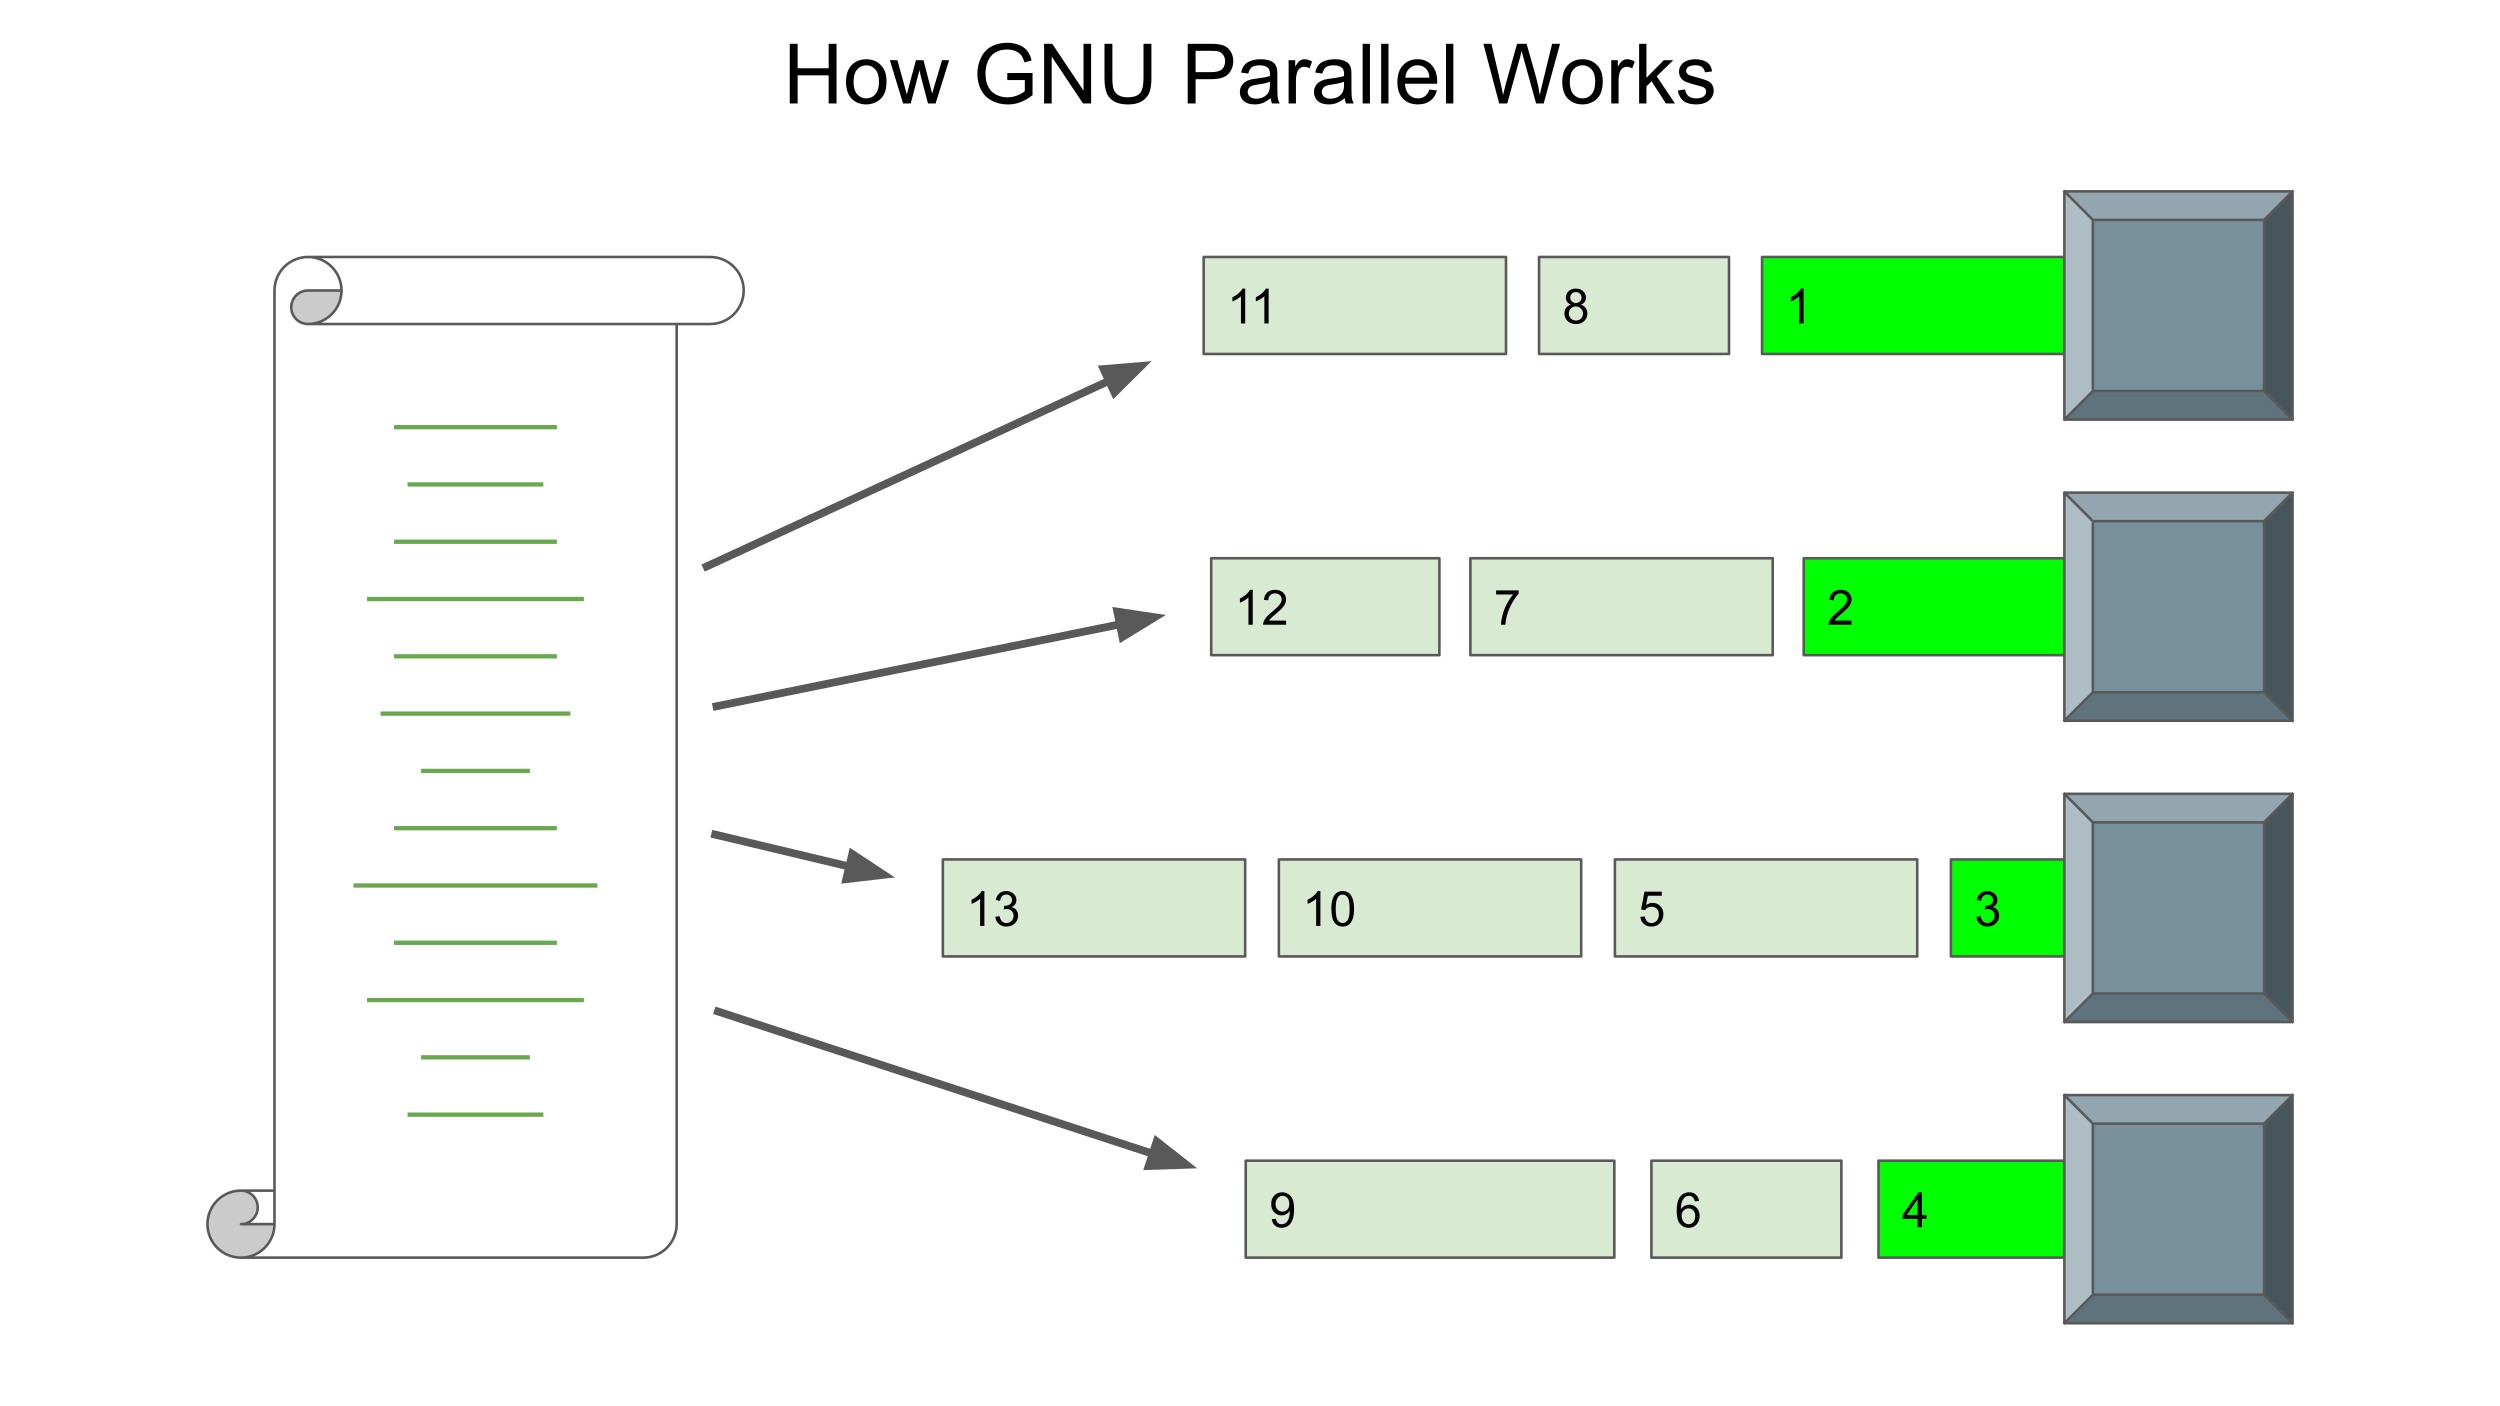 <svg version="1.1" viewBox="0.0 0.0 960.0 540.0" fill="none" stroke="none" stroke-linecap="square" stroke-miterlimit="10" xmlns:xlink="http://www.w3.org/1999/xlink" xmlns="http://www.w3.org/2000/svg"><rect x="0.0" y="0.0" width="960.0" height="540.0" fill="#333333" stroke="none"/><clipPath id="g1f2af77d7fc_0_0.0"><path d="m0 0l960.0 0l0 540.0l-960.0 0l0 -540.0z" clip-rule="nonzero"/></clipPath><g clip-path="url(#g1f2af77d7fc_0_0.0)"><path fill="#ffffff" d="m0 0l960.0 0l0 540.0l-960.0 0z" fill-rule="evenodd"/><path fill="#00ff00" d="m676.625 98.685l116.094 0l0 37.228l-116.094 0z" fill-rule="evenodd"/><path stroke="#595959" stroke-width="1.0" stroke-linejoin="round" stroke-linecap="butt" d="m676.625 98.685l116.094 0l0 37.228l-116.094 0z" fill-rule="evenodd"/><path fill="#000000" d="m692.578 124.219l-1.641 0l0 -10.453q-0.594 0.562 -1.562 1.141q-0.953 0.562 -1.719 0.844l0 -1.594q1.375 -0.641 2.406 -1.562q1.031 -0.922 1.453 -1.781l1.062 0l0 13.406z" fill-rule="nonzero"/><path fill="#00ff00" d="m692.625 214.36l116.094 0l0 37.228l-116.094 0z" fill-rule="evenodd"/><path stroke="#595959" stroke-width="1.0" stroke-linejoin="round" stroke-linecap="butt" d="m692.625 214.36l116.094 0l0 37.228l-116.094 0z" fill-rule="evenodd"/><path fill="#000000" d="m711.015 238.316l0 1.578l-8.828 0q-0.016 -0.594 0.188 -1.141q0.344 -0.906 1.078 -1.781q0.75 -0.875 2.156 -2.016q2.172 -1.781 2.938 -2.828q0.766 -1.047 0.766 -1.969q0 -0.984 -0.703 -1.641q-0.688 -0.672 -1.812 -0.672q-1.188 0 -1.906 0.719q-0.703 0.703 -0.703 1.953l-1.688 -0.172q0.172 -1.891 1.297 -2.875q1.141 -0.984 3.031 -0.984q1.922 0 3.047 1.062q1.125 1.062 1.125 2.641q0 0.797 -0.328 1.578q-0.328 0.781 -1.094 1.641q-0.75 0.844 -2.531 2.344q-1.469 1.234 -1.891 1.688q-0.422 0.438 -0.688 0.875l6.547 0z" fill-rule="nonzero"/><path fill="#00ff00" d="m749.152 330.034l116.094 0l0 37.228l-116.094 0z" fill-rule="evenodd"/><path stroke="#595959" stroke-width="1.0" stroke-linejoin="round" stroke-linecap="butt" d="m749.152 330.034l116.094 0l0 37.228l-116.094 0z" fill-rule="evenodd"/><path fill="#000000" d="m758.933 352.037l1.641 -0.219q0.281 1.406 0.953 2.016q0.688 0.609 1.656 0.609q1.156 0 1.953 -0.797q0.797 -0.797 0.797 -1.984q0 -1.125 -0.734 -1.859q-0.734 -0.734 -1.875 -0.734q-0.469 0 -1.156 0.172l0.188 -1.438q0.156 0.016 0.266 0.016q1.047 0 1.875 -0.547q0.844 -0.547 0.844 -1.672q0 -0.906 -0.609 -1.5q-0.609 -0.594 -1.578 -0.594q-0.953 0 -1.594 0.609q-0.641 0.594 -0.812 1.797l-1.641 -0.297q0.297 -1.641 1.359 -2.547q1.062 -0.906 2.656 -0.906q1.094 0 2.0 0.469q0.922 0.469 1.406 1.281q0.5 0.812 0.5 1.719q0 0.859 -0.469 1.578q-0.469 0.703 -1.375 1.125q1.188 0.281 1.844 1.141q0.656 0.859 0.656 2.156q0 1.734 -1.281 2.953q-1.266 1.219 -3.219 1.219q-1.766 0 -2.922 -1.047q-1.156 -1.047 -1.328 -2.719z" fill-rule="nonzero"/><path fill="#00ff00" d="m721.339 445.709l116.094 0l0 37.228l-116.094 0z" fill-rule="evenodd"/><path stroke="#595959" stroke-width="1.0" stroke-linejoin="round" stroke-linecap="butt" d="m721.339 445.709l116.094 0l0 37.228l-116.094 0z" fill-rule="evenodd"/><path fill="#000000" d="m736.37 471.243l0 -3.203l-5.797 0l0 -1.5l6.094 -8.656l1.344 0l0 8.656l1.797 0l0 1.5l-1.797 0l0 3.203l-1.641 0zm0 -4.703l0 -6.016l-4.188 6.016l4.188 0z" fill-rule="nonzero"/><path fill="#d9ead3" d="m620.118 330.034l116.094 0l0 37.228l-116.094 0z" fill-rule="evenodd"/><path stroke="#595959" stroke-width="1.0" stroke-linejoin="round" stroke-linecap="butt" d="m620.118 330.034l116.094 0l0 37.228l-116.094 0z" fill-rule="evenodd"/><path fill="#000000" d="m629.899 352.068l1.719 -0.141q0.188 1.25 0.875 1.891q0.703 0.625 1.688 0.625q1.188 0 2.0 -0.891q0.828 -0.891 0.828 -2.359q0 -1.406 -0.797 -2.219q-0.781 -0.812 -2.062 -0.812q-0.781 0 -1.422 0.359q-0.641 0.359 -1.0 0.938l-1.547 -0.203l1.297 -6.859l6.641 0l0 1.562l-5.328 0l-0.719 3.594q1.203 -0.844 2.516 -0.844q1.75 0 2.953 1.219q1.203 1.203 1.203 3.109q0 1.812 -1.047 3.141q-1.297 1.625 -3.516 1.625q-1.812 0 -2.969 -1.016q-1.156 -1.031 -1.312 -2.719z" fill-rule="nonzero"/><path fill="#d9ead3" d="m564.625 214.36l116.094 0l0 37.228l-116.094 0z" fill-rule="evenodd"/><path stroke="#595959" stroke-width="1.0" stroke-linejoin="round" stroke-linecap="butt" d="m564.625 214.36l116.094 0l0 37.228l-116.094 0z" fill-rule="evenodd"/><path fill="#000000" d="m574.515 228.284l0 -1.578l8.641 0l0 1.281q-1.281 1.359 -2.531 3.609q-1.25 2.25 -1.938 4.625q-0.484 1.672 -0.625 3.672l-1.688 0q0.031 -1.578 0.625 -3.812q0.594 -2.234 1.688 -4.297q1.109 -2.078 2.359 -3.5l-6.531 0z" fill-rule="nonzero"/><path fill="#d9ead3" d="m634.142 445.709l72.945 0l0 37.228l-72.945 0z" fill-rule="evenodd"/><path stroke="#595959" stroke-width="1.0" stroke-linejoin="round" stroke-linecap="butt" d="m634.142 445.709l72.945 0l0 37.228l-72.945 0z" fill-rule="evenodd"/><path fill="#000000" d="m652.423 461.165l-1.625 0.125q-0.219 -0.969 -0.625 -1.406q-0.656 -0.703 -1.641 -0.703q-0.781 0 -1.375 0.438q-0.766 0.562 -1.219 1.656q-0.453 1.078 -0.469 3.078q0.594 -0.891 1.453 -1.328q0.859 -0.438 1.797 -0.438q1.641 0 2.781 1.203q1.156 1.203 1.156 3.109q0 1.266 -0.547 2.344q-0.531 1.078 -1.484 1.656q-0.938 0.578 -2.141 0.578q-2.062 0 -3.359 -1.5q-1.281 -1.516 -1.281 -4.984q0 -3.875 1.422 -5.625q1.25 -1.531 3.375 -1.531q1.562 0 2.562 0.891q1.016 0.875 1.219 2.438zm-6.688 5.75q0 0.844 0.359 1.625q0.359 0.766 1.0 1.172q0.641 0.406 1.359 0.406q1.031 0 1.781 -0.828q0.75 -0.844 0.75 -2.281q0 -1.391 -0.734 -2.188q-0.734 -0.797 -1.859 -0.797q-1.109 0 -1.891 0.797q-0.766 0.797 -0.766 2.094z" fill-rule="nonzero"/><path fill="#d9ead3" d="m590.992 98.685l72.945 0l0 37.228l-72.945 0z" fill-rule="evenodd"/><path stroke="#595959" stroke-width="1.0" stroke-linejoin="round" stroke-linecap="butt" d="m590.992 98.685l72.945 0l0 37.228l-72.945 0z" fill-rule="evenodd"/><path fill="#000000" d="m603.289 116.985q-1.016 -0.375 -1.516 -1.062q-0.484 -0.703 -0.484 -1.672q0 -1.453 1.047 -2.438q1.047 -1.0 2.781 -1.0q1.75 0 2.812 1.016q1.078 1.016 1.078 2.469q0 0.938 -0.5 1.625q-0.484 0.688 -1.469 1.062q1.219 0.391 1.859 1.281q0.656 0.891 0.656 2.141q0 1.703 -1.219 2.875q-1.219 1.172 -3.188 1.172q-1.984 0 -3.203 -1.172q-1.203 -1.172 -1.203 -2.922q0 -1.312 0.656 -2.188q0.672 -0.875 1.891 -1.188zm-0.328 -2.781q0 0.938 0.609 1.547q0.609 0.594 1.594 0.594q0.938 0 1.547 -0.594q0.609 -0.594 0.609 -1.453q0 -0.906 -0.625 -1.516q-0.625 -0.625 -1.562 -0.625q-0.938 0 -1.562 0.609q-0.609 0.594 -0.609 1.438zm-0.531 6.156q0 0.703 0.328 1.359q0.344 0.656 1.0 1.016q0.656 0.359 1.406 0.359q1.172 0 1.938 -0.75q0.766 -0.75 0.766 -1.922q0 -1.188 -0.797 -1.953q-0.781 -0.781 -1.953 -0.781q-1.156 0 -1.922 0.766q-0.766 0.766 -0.766 1.906z" fill-rule="nonzero"/><path fill="#d9ead3" d="m478.36 445.709l141.543 0l0 37.228l-141.543 0z" fill-rule="evenodd"/><path stroke="#595959" stroke-width="1.0" stroke-linejoin="round" stroke-linecap="butt" d="m478.36 445.709l141.543 0l0 37.228l-141.543 0z" fill-rule="evenodd"/><path fill="#000000" d="m488.375 468.149l1.578 -0.141q0.203 1.109 0.766 1.609q0.562 0.5 1.453 0.5q0.75 0 1.312 -0.344q0.578 -0.344 0.938 -0.922q0.375 -0.578 0.609 -1.562q0.25 -0.984 0.25 -2.0q0 -0.109 0 -0.328q-0.5 0.781 -1.359 1.266q-0.844 0.484 -1.828 0.484q-1.672 0 -2.812 -1.203q-1.141 -1.203 -1.141 -3.172q0 -2.031 1.188 -3.266q1.203 -1.234 3.0 -1.234q1.312 0 2.391 0.703q1.078 0.703 1.641 2.0q0.562 1.297 0.562 3.75q0 2.562 -0.562 4.078q-0.562 1.516 -1.656 2.312q-1.094 0.797 -2.578 0.797q-1.562 0 -2.562 -0.875q-0.984 -0.875 -1.188 -2.453zm6.719 -5.891q0 -1.406 -0.75 -2.234q-0.75 -0.828 -1.812 -0.828q-1.094 0 -1.906 0.891q-0.812 0.891 -0.812 2.312q0 1.281 0.766 2.078q0.781 0.797 1.906 0.797q1.141 0 1.875 -0.797q0.734 -0.797 0.734 -2.219z" fill-rule="nonzero"/><path fill="#d9ead3" d="m491.084 330.034l116.094 0l0 37.228l-116.094 0z" fill-rule="evenodd"/><path stroke="#595959" stroke-width="1.0" stroke-linejoin="round" stroke-linecap="butt" d="m491.084 330.034l116.094 0l0 37.228l-116.094 0z" fill-rule="evenodd"/><path fill="#000000" d="m507.037 355.568l-1.641 0l0 -10.453q-0.594 0.562 -1.562 1.141q-0.953 0.562 -1.719 0.844l0 -1.594q1.375 -0.641 2.406 -1.562q1.031 -0.922 1.453 -1.781l1.062 0l0 13.406zm4.204 -6.594q0 -2.359 0.484 -3.797q0.484 -1.453 1.438 -2.234q0.969 -0.781 2.422 -0.781q1.078 0 1.891 0.438q0.812 0.422 1.328 1.25q0.531 0.812 0.828 1.984q0.312 1.156 0.312 3.141q0 2.359 -0.484 3.812q-0.484 1.438 -1.453 2.234q-0.953 0.781 -2.422 0.781q-1.922 0 -3.031 -1.391q-1.312 -1.672 -1.312 -5.438zm1.672 0q0 3.297 0.766 4.391q0.781 1.078 1.906 1.078q1.141 0 1.906 -1.094q0.766 -1.094 0.766 -4.375q0 -3.297 -0.766 -4.375q-0.766 -1.078 -1.922 -1.078q-1.125 0 -1.797 0.953q-0.859 1.219 -0.859 4.5z" fill-rule="nonzero"/><path fill="#d9ead3" d="m465.097 214.36l87.622 0l0 37.228l-87.622 0z" fill-rule="evenodd"/><path stroke="#595959" stroke-width="1.0" stroke-linejoin="round" stroke-linecap="butt" d="m465.097 214.36l87.622 0l0 37.228l-87.622 0z" fill-rule="evenodd"/><path fill="#000000" d="m481.05 239.894l-1.641 0l0 -10.453q-0.594 0.562 -1.562 1.141q-0.953 0.562 -1.719 0.844l0 -1.594q1.375 -0.641 2.406 -1.562q1.031 -0.922 1.453 -1.781l1.062 0l0 13.406zm12.813 -1.578l0 1.578l-8.828 0q-0.016 -0.594 0.188 -1.141q0.344 -0.906 1.078 -1.781q0.75 -0.875 2.156 -2.016q2.172 -1.781 2.938 -2.828q0.766 -1.047 0.766 -1.969q0 -0.984 -0.703 -1.641q-0.688 -0.672 -1.812 -0.672q-1.188 0 -1.906 0.719q-0.703 0.703 -0.703 1.953l-1.688 -0.172q0.172 -1.891 1.297 -2.875q1.141 -0.984 3.031 -0.984q1.922 0 3.047 1.062q1.125 1.062 1.125 2.641q0 0.797 -0.328 1.578q-0.328 0.781 -1.094 1.641q-0.75 0.844 -2.531 2.344q-1.469 1.234 -1.891 1.688q-0.422 0.438 -0.688 0.875l6.547 0z" fill-rule="nonzero"/><path fill="#d9ead3" d="m462.21 98.685l116.094 0l0 37.228l-116.094 0z" fill-rule="evenodd"/><path stroke="#595959" stroke-width="1.0" stroke-linejoin="round" stroke-linecap="butt" d="m462.21 98.685l116.094 0l0 37.228l-116.094 0z" fill-rule="evenodd"/><path fill="#000000" d="m478.163 124.219l-1.641 0l0 -10.453q-0.594 0.562 -1.562 1.141q-0.953 0.562 -1.719 0.844l0 -1.594q1.375 -0.641 2.406 -1.562q1.031 -0.922 1.453 -1.781l1.062 0l0 13.406zm8.99 0l-1.641 0l0 -10.453q-0.594 0.562 -1.562 1.141q-0.953 0.562 -1.719 0.844l0 -1.594q1.375 -0.641 2.406 -1.562q1.031 -0.922 1.453 -1.781l1.062 0l0 13.406z" fill-rule="nonzero"/><path fill="#d9ead3" d="m362.05 330.034l116.094 0l0 37.228l-116.094 0z" fill-rule="evenodd"/><path stroke="#595959" stroke-width="1.0" stroke-linejoin="round" stroke-linecap="butt" d="m362.05 330.034l116.094 0l0 37.228l-116.094 0z" fill-rule="evenodd"/><path fill="#000000" d="m378.003 355.568l-1.641 0l0 -10.453q-0.594 0.562 -1.562 1.141q-0.953 0.562 -1.719 0.844l0 -1.594q1.375 -0.641 2.406 -1.562q1.031 -0.922 1.453 -1.781l1.062 0l0 13.406zm4.204 -3.531l1.641 -0.219q0.281 1.406 0.953 2.016q0.688 0.609 1.656 0.609q1.156 0 1.953 -0.797q0.797 -0.797 0.797 -1.984q0 -1.125 -0.734 -1.859q-0.734 -0.734 -1.875 -0.734q-0.469 0 -1.156 0.172l0.188 -1.438q0.156 0.016 0.266 0.016q1.047 0 1.875 -0.547q0.844 -0.547 0.844 -1.672q0 -0.906 -0.609 -1.5q-0.609 -0.594 -1.578 -0.594q-0.953 0 -1.594 0.609q-0.641 0.594 -0.812 1.797l-1.641 -0.297q0.297 -1.641 1.359 -2.547q1.062 -0.906 2.656 -0.906q1.094 0 2.0 0.469q0.922 0.469 1.406 1.281q0.5 0.812 0.5 1.719q0 0.859 -0.469 1.578q-0.469 0.703 -1.375 1.125q1.188 0.281 1.844 1.141q0.656 0.859 0.656 2.156q0 1.734 -1.281 2.953q-1.266 1.219 -3.219 1.219q-1.766 0 -2.922 -1.047q-1.156 -1.047 -1.328 -2.719z" fill-rule="nonzero"/><path fill="#ffffff" d="m92.529 482.937l0 0c7.108 0 12.87 -5.762 12.87 -12.87l-12.87 0c3.554 0 6.435 -2.881 6.435 -6.435c0 -3.554 -2.881 -6.435 -6.435 -6.435l12.87 0l0 -345.642l0 0c0 -7.108 5.762 -12.87 12.87 -12.87l154.441 0c7.108 0 12.87 5.762 12.87 12.87c0 7.108 -5.762 12.87 -12.87 12.87l-12.87 0l0 345.642c0 7.108 -5.762 12.87 -12.87 12.87zm38.61 -371.382l0 0c0 7.108 -5.762 12.87 -12.87 12.87c-3.554 0 -6.435 -2.881 -6.435 -6.435c0 -3.554 2.881 -6.435 6.435 -6.435z" fill-rule="evenodd"/><path fill="#cbcbcb" d="m131.139 111.555l0 0c0 7.108 -5.762 12.87 -12.87 12.87c-3.554 0 -6.435 -2.881 -6.435 -6.435c0 -3.554 2.881 -6.435 6.435 -6.435zm-25.74 358.512c0 7.108 -5.762 12.87 -12.87 12.87c-7.108 0 -12.87 -5.762 -12.87 -12.87c0 -7.108 5.762 -12.87 12.87 -12.87l0 0c3.554 0 6.435 2.881 6.435 6.435c0 3.554 -2.881 6.435 -6.435 6.435z" fill-rule="evenodd"/><path fill="#000000" fill-opacity="0.0" d="m105.399 457.197l0 -345.642l0 0c0 -7.108 5.762 -12.87 12.87 -12.87l154.441 0c7.108 0 12.87 5.762 12.87 12.87c0 7.108 -5.762 12.87 -12.87 12.87l-12.87 0l0 345.642c0 7.108 -5.762 12.87 -12.87 12.87l-154.441 0l0 0c-7.108 0 -12.87 -5.762 -12.87 -12.87c0 -7.108 5.762 -12.87 12.87 -12.87zm12.87 -358.512l0 0c7.108 0 12.87 5.762 12.87 12.87c0 7.108 -5.762 12.87 -12.87 12.87c-3.554 0 -6.435 -2.881 -6.435 -6.435c0 -3.554 2.881 -6.435 6.435 -6.435l12.87 0m128.701 12.87l-141.571 0m-25.74 332.772l0 0c3.554 0 6.435 2.881 6.435 6.435c0 3.554 -2.881 6.435 -6.435 6.435l12.87 0m-12.87 12.87l0 0c7.108 0 12.87 -5.762 12.87 -12.87l0 -12.87" fill-rule="evenodd"/><path stroke="#595959" stroke-width="1.0" stroke-linejoin="round" stroke-linecap="butt" d="m105.399 457.197l0 -345.642l0 0c0 -7.108 5.762 -12.87 12.87 -12.87l154.441 0c7.108 0 12.87 5.762 12.87 12.87c0 7.108 -5.762 12.87 -12.87 12.87l-12.87 0l0 345.642c0 7.108 -5.762 12.87 -12.87 12.87l-154.441 0l0 0c-7.108 0 -12.87 -5.762 -12.87 -12.87c0 -7.108 5.762 -12.87 12.87 -12.87zm12.87 -358.512l0 0c7.108 0 12.87 5.762 12.87 12.87c0 7.108 -5.762 12.87 -12.87 12.87c-3.554 0 -6.435 -2.881 -6.435 -6.435c0 -3.554 2.881 -6.435 6.435 -6.435l12.87 0m128.701 12.87l-141.571 0m-25.74 332.772l0 0c3.554 0 6.435 2.881 6.435 6.435c0 3.554 -2.881 6.435 -6.435 6.435l12.87 0m-12.87 12.87l0 0c7.108 0 12.87 -5.762 12.87 -12.87l0 -12.87" fill-rule="evenodd"/><path fill="#6aa84f" d="m151.32 164.854l0 -1.656l10.641 0l0 1.656l-10.641 0zm10.376 0l0 -1.656l10.641 0l0 1.656l-10.641 0zm10.376 0l0 -1.656l10.641 0l0 1.656l-10.641 0zm10.376 0l0 -1.656l10.641 0l0 1.656l-10.641 0zm10.376 0l0 -1.656l10.641 0l0 1.656l-10.641 0zm10.376 0l0 -1.656l10.641 0l0 1.656l-10.641 0z" fill-rule="nonzero"/><path fill="#6aa84f" d="m156.508 186.854l0 -1.656l10.641 0l0 1.656l-10.641 0zm10.376 0l0 -1.656l10.641 0l0 1.656l-10.641 0zm10.376 0l0 -1.656l10.641 0l0 1.656l-10.641 0zm10.376 0l0 -1.656l10.641 0l0 1.656l-10.641 0zm10.376 0l0 -1.656l10.641 0l0 1.656l-10.641 0z" fill-rule="nonzero"/><path fill="#6aa84f" d="m151.32 208.854l0 -1.656l10.641 0l0 1.656l-10.641 0zm10.376 0l0 -1.656l10.641 0l0 1.656l-10.641 0zm10.376 0l0 -1.656l10.641 0l0 1.656l-10.641 0zm10.376 0l0 -1.656l10.641 0l0 1.656l-10.641 0zm10.376 0l0 -1.656l10.641 0l0 1.656l-10.641 0zm10.376 0l0 -1.656l10.641 0l0 1.656l-10.641 0z" fill-rule="nonzero"/><path fill="#6aa84f" d="m140.945 230.854l0 -1.656l10.641 0l0 1.656l-10.641 0zm10.376 0l0 -1.656l10.641 0l0 1.656l-10.641 0zm10.376 0l0 -1.656l10.641 0l0 1.656l-10.641 0zm10.376 0l0 -1.656l10.641 0l0 1.656l-10.641 0zm10.376 0l0 -1.656l10.641 0l0 1.656l-10.641 0zm10.376 0l0 -1.656l10.641 0l0 1.656l-10.641 0zm10.376 0l0 -1.656l10.641 0l0 1.656l-10.641 0zm10.376 0l0 -1.656l10.641 0l0 1.656l-10.641 0z" fill-rule="nonzero"/><path fill="#6aa84f" d="m151.32 252.854l0 -1.656l10.641 0l0 1.656l-10.641 0zm10.376 0l0 -1.656l10.641 0l0 1.656l-10.641 0zm10.376 0l0 -1.656l10.641 0l0 1.656l-10.641 0zm10.376 0l0 -1.656l10.641 0l0 1.656l-10.641 0zm10.376 0l0 -1.656l10.641 0l0 1.656l-10.641 0zm10.376 0l0 -1.656l10.641 0l0 1.656l-10.641 0z" fill-rule="nonzero"/><path fill="#6aa84f" d="m146.133 274.854l0 -1.656l10.641 0l0 1.656l-10.641 0zm10.376 0l0 -1.656l10.641 0l0 1.656l-10.641 0zm10.376 0l0 -1.656l10.641 0l0 1.656l-10.641 0zm10.376 0l0 -1.656l10.641 0l0 1.656l-10.641 0zm10.376 0l0 -1.656l10.641 0l0 1.656l-10.641 0zm10.376 0l0 -1.656l10.641 0l0 1.656l-10.641 0zm10.376 0l0 -1.656l10.641 0l0 1.656l-10.641 0z" fill-rule="nonzero"/><path fill="#6aa84f" d="m161.696 296.854l0 -1.656l10.641 0l0 1.656l-10.641 0zm10.376 0l0 -1.656l10.641 0l0 1.656l-10.641 0zm10.376 0l0 -1.656l10.641 0l0 1.656l-10.641 0zm10.376 0l0 -1.656l10.641 0l0 1.656l-10.641 0z" fill-rule="nonzero"/><path fill="#6aa84f" d="m151.32 318.854l0 -1.656l10.641 0l0 1.656l-10.641 0zm10.376 0l0 -1.656l10.641 0l0 1.656l-10.641 0zm10.376 0l0 -1.656l10.641 0l0 1.656l-10.641 0zm10.376 0l0 -1.656l10.641 0l0 1.656l-10.641 0zm10.376 0l0 -1.656l10.641 0l0 1.656l-10.641 0zm10.376 0l0 -1.656l10.641 0l0 1.656l-10.641 0z" fill-rule="nonzero"/><path fill="#6aa84f" d="m135.757 340.854l0 -1.656l10.641 0l0 1.656l-10.641 0zm10.376 0l0 -1.656l10.641 0l0 1.656l-10.641 0zm10.376 0l0 -1.656l10.641 0l0 1.656l-10.641 0zm10.376 0l0 -1.656l10.641 0l0 1.656l-10.641 0zm10.376 0l0 -1.656l10.641 0l0 1.656l-10.641 0zm10.376 0l0 -1.656l10.641 0l0 1.656l-10.641 0zm10.376 0l0 -1.656l10.641 0l0 1.656l-10.641 0zm10.376 0l0 -1.656l10.641 0l0 1.656l-10.641 0zm10.376 0l0 -1.656l10.641 0l0 1.656l-10.641 0z" fill-rule="nonzero"/><path fill="#6aa84f" d="m151.32 362.854l0 -1.656l10.641 0l0 1.656l-10.641 0zm10.376 0l0 -1.656l10.641 0l0 1.656l-10.641 0zm10.376 0l0 -1.656l10.641 0l0 1.656l-10.641 0zm10.376 0l0 -1.656l10.641 0l0 1.656l-10.641 0zm10.376 0l0 -1.656l10.641 0l0 1.656l-10.641 0zm10.376 0l0 -1.656l10.641 0l0 1.656l-10.641 0z" fill-rule="nonzero"/><path fill="#6aa84f" d="m140.945 384.854l0 -1.656l10.641 0l0 1.656l-10.641 0zm10.376 0l0 -1.656l10.641 0l0 1.656l-10.641 0zm10.376 0l0 -1.656l10.641 0l0 1.656l-10.641 0zm10.376 0l0 -1.656l10.641 0l0 1.656l-10.641 0zm10.376 0l0 -1.656l10.641 0l0 1.656l-10.641 0zm10.376 0l0 -1.656l10.641 0l0 1.656l-10.641 0zm10.376 0l0 -1.656l10.641 0l0 1.656l-10.641 0zm10.376 0l0 -1.656l10.641 0l0 1.656l-10.641 0z" fill-rule="nonzero"/><path fill="#6aa84f" d="m161.696 406.854l0 -1.656l10.641 0l0 1.656l-10.641 0zm10.376 0l0 -1.656l10.641 0l0 1.656l-10.641 0zm10.376 0l0 -1.656l10.641 0l0 1.656l-10.641 0zm10.376 0l0 -1.656l10.641 0l0 1.656l-10.641 0z" fill-rule="nonzero"/><path fill="#6aa84f" d="m156.508 428.854l0 -1.656l10.641 0l0 1.656l-10.641 0zm10.376 0l0 -1.656l10.641 0l0 1.656l-10.641 0zm10.376 0l0 -1.656l10.641 0l0 1.656l-10.641 0zm10.376 0l0 -1.656l10.641 0l0 1.656l-10.641 0zm10.376 0l0 -1.656l10.641 0l0 1.656l-10.641 0z" fill-rule="nonzero"/><path fill="#78909c" d="m803.672 84.441l65.716 0l0 65.717l-65.716 0z" fill-rule="evenodd"/><path fill="#93a6af" d="m792.719 73.488l87.622 0l-10.953 10.953l-65.716 0z" fill-rule="evenodd"/><path fill="#5f737c" d="m792.719 161.11l10.953 -10.953l65.716 0l10.953 10.953z" fill-rule="evenodd"/><path fill="#aebcc3" d="m792.719 73.488l10.953 10.953l0 65.717l-10.953 10.953z" fill-rule="evenodd"/><path fill="#47565d" d="m880.341 73.488l0 87.622l-10.953 -10.953l0 -65.717z" fill-rule="evenodd"/><path fill="#000000" fill-opacity="0.0" d="m792.719 73.488l87.622 0l0 87.622l-87.622 0zm10.953 10.953l65.716 0l0 65.717l-65.716 0zm-10.953 -10.953l10.953 10.953m-10.953 76.669l10.953 -10.953m76.669 -76.669l-10.953 10.953m10.953 76.669l-10.953 -10.953" fill-rule="evenodd"/><path stroke="#595959" stroke-width="1.0" stroke-linejoin="round" stroke-linecap="butt" d="m792.719 73.488l87.622 0l0 87.622l-87.622 0zm10.953 10.953l65.716 0l0 65.717l-65.716 0zm-10.953 -10.953l10.953 10.953m-10.953 76.669l10.953 -10.953m76.669 -76.669l-10.953 10.953m10.953 76.669l-10.953 -10.953" fill-rule="evenodd"/><path fill="#78909c" d="m803.672 200.115l65.716 0l0 65.717l-65.716 0z" fill-rule="evenodd"/><path fill="#93a6af" d="m792.719 189.163l87.622 0l-10.953 10.953l-65.716 0z" fill-rule="evenodd"/><path fill="#5f737c" d="m792.719 276.785l10.953 -10.953l65.716 0l10.953 10.953z" fill-rule="evenodd"/><path fill="#aebcc3" d="m792.719 189.163l10.953 10.953l0 65.717l-10.953 10.953z" fill-rule="evenodd"/><path fill="#47565d" d="m880.341 189.163l0 87.622l-10.953 -10.953l0 -65.717z" fill-rule="evenodd"/><path fill="#000000" fill-opacity="0.0" d="m792.719 189.163l87.622 0l0 87.622l-87.622 0zm10.953 10.953l65.716 0l0 65.717l-65.716 0zm-10.953 -10.953l10.953 10.953m-10.953 76.669l10.953 -10.953m76.669 -76.669l-10.953 10.953m10.953 76.669l-10.953 -10.953" fill-rule="evenodd"/><path stroke="#595959" stroke-width="1.0" stroke-linejoin="round" stroke-linecap="butt" d="m792.719 189.163l87.622 0l0 87.622l-87.622 0zm10.953 10.953l65.716 0l0 65.717l-65.716 0zm-10.953 -10.953l10.953 10.953m-10.953 76.669l10.953 -10.953m76.669 -76.669l-10.953 10.953m10.953 76.669l-10.953 -10.953" fill-rule="evenodd"/><path fill="#78909c" d="m803.672 315.79l65.716 0l0 65.717l-65.716 0z" fill-rule="evenodd"/><path fill="#93a6af" d="m792.719 304.837l87.622 0l-10.953 10.953l-65.716 0z" fill-rule="evenodd"/><path fill="#5f737c" d="m792.719 392.459l10.953 -10.953l65.716 0l10.953 10.953z" fill-rule="evenodd"/><path fill="#aebcc3" d="m792.719 304.837l10.953 10.953l0 65.717l-10.953 10.953z" fill-rule="evenodd"/><path fill="#47565d" d="m880.341 304.837l0 87.622l-10.953 -10.953l0 -65.717z" fill-rule="evenodd"/><path fill="#000000" fill-opacity="0.0" d="m792.719 304.837l87.622 0l0 87.622l-87.622 0zm10.953 10.953l65.716 0l0 65.717l-65.716 0zm-10.953 -10.953l10.953 10.953m-10.953 76.669l10.953 -10.953m76.669 -76.669l-10.953 10.953m10.953 76.669l-10.953 -10.953" fill-rule="evenodd"/><path stroke="#595959" stroke-width="1.0" stroke-linejoin="round" stroke-linecap="butt" d="m792.719 304.837l87.622 0l0 87.622l-87.622 0zm10.953 10.953l65.716 0l0 65.717l-65.716 0zm-10.953 -10.953l10.953 10.953m-10.953 76.669l10.953 -10.953m76.669 -76.669l-10.953 10.953m10.953 76.669l-10.953 -10.953" fill-rule="evenodd"/><path fill="#78909c" d="m803.672 431.465l65.716 0l0 65.717l-65.716 0z" fill-rule="evenodd"/><path fill="#93a6af" d="m792.719 420.512l87.622 0l-10.953 10.953l-65.716 0z" fill-rule="evenodd"/><path fill="#5f737c" d="m792.719 508.134l10.953 -10.953l65.716 0l10.953 10.953z" fill-rule="evenodd"/><path fill="#aebcc3" d="m792.719 420.512l10.953 10.953l0 65.717l-10.953 10.953z" fill-rule="evenodd"/><path fill="#47565d" d="m880.341 420.512l0 87.622l-10.953 -10.953l0 -65.717z" fill-rule="evenodd"/><path fill="#000000" fill-opacity="0.0" d="m792.719 420.512l87.622 0l0 87.622l-87.622 0zm10.953 10.953l65.716 0l0 65.717l-65.716 0zm-10.953 -10.953l10.953 10.953m-10.953 76.669l10.953 -10.953m76.669 -76.669l-10.953 10.953m10.953 76.669l-10.953 -10.953" fill-rule="evenodd"/><path stroke="#595959" stroke-width="1.0" stroke-linejoin="round" stroke-linecap="butt" d="m792.719 420.512l87.622 0l0 87.622l-87.622 0zm10.953 10.953l65.716 0l0 65.717l-65.716 0zm-10.953 -10.953l10.953 10.953m-10.953 76.669l10.953 -10.953m76.669 -76.669l-10.953 10.953m10.953 76.669l-10.953 -10.953" fill-rule="evenodd"/><path fill="#000000" fill-opacity="0.0" d="m271.344 217.52l170.866 -78.835" fill-rule="evenodd"/><path stroke="#595959" stroke-width="3.0" stroke-linejoin="round" stroke-linecap="butt" d="m271.344 217.52l154.522 -71.294" fill-rule="evenodd"/><path fill="#595959" stroke="#595959" stroke-width="3.0" stroke-linecap="butt" d="m427.942 150.725l10.286 -10.203l-14.438 1.204z" fill-rule="evenodd"/><path fill="#000000" fill-opacity="0.0" d="m275.147 271.205l172.535 -35.055" fill-rule="evenodd"/><path stroke="#595959" stroke-width="3.0" stroke-linejoin="round" stroke-linecap="butt" d="m275.147 271.205l154.896 -31.471" fill-rule="evenodd"/><path fill="#595959" stroke="#595959" stroke-width="3.0" stroke-linecap="butt" d="m431.029 244.59l12.355 -7.567l-14.328 -2.145z" fill-rule="evenodd"/><path fill="#000000" fill-opacity="0.0" d="m274.627 320.493l69.008 16.441" fill-rule="evenodd"/><path stroke="#595959" stroke-width="3.0" stroke-linejoin="round" stroke-linecap="butt" d="m274.627 320.493l51.498 12.269" fill-rule="evenodd"/><path fill="#595959" stroke="#595959" stroke-width="3.0" stroke-linecap="butt" d="m324.977 337.583l14.392 -1.665l-12.095 -7.976z" fill-rule="evenodd"/><path fill="#000000" fill-opacity="0.0" d="m275.714 388.417l184.031 60.22" fill-rule="evenodd"/><path stroke="#595959" stroke-width="3.0" stroke-linejoin="round" stroke-linecap="butt" d="m275.714 388.417l166.924 54.622" fill-rule="evenodd"/><path fill="#595959" stroke="#595959" stroke-width="3.0" stroke-linecap="butt" d="m441.097 447.749l14.48 -0.475l-11.398 -8.944z" fill-rule="evenodd"/><path fill="#000000" fill-opacity="0.0" d="m214.315 0l531.37 0l0 58.173l-531.37 0z" fill-rule="evenodd"/><path fill="#000000" d="m303.266 39.72l0 -22.906l3.031 0l0 9.406l11.906 0l0 -9.406l3.031 0l0 22.906l-3.031 0l0 -10.797l-11.906 0l0 10.797l-3.031 0zm21.609 -8.297q0 -4.609 2.562 -6.828q2.141 -1.844 5.219 -1.844q3.422 0 5.594 2.25q2.172 2.234 2.172 6.188q0 3.203 -0.969 5.047q-0.953 1.828 -2.797 2.844q-1.828 1.016 -4.0 1.016q-3.484 0 -5.641 -2.234q-2.141 -2.234 -2.141 -6.438zm2.891 0q0 3.188 1.391 4.781q1.391 1.578 3.5 1.578q2.094 0 3.484 -1.594q1.391 -1.594 1.391 -4.859q0 -3.078 -1.406 -4.656q-1.391 -1.594 -3.469 -1.594q-2.109 0 -3.5 1.578q-1.391 1.578 -1.391 4.766zm19.016 8.297l-5.078 -16.594l2.906 0l2.641 9.578l0.984 3.562q0.062 -0.266 0.859 -3.422l2.641 -9.719l2.891 0l2.484 9.625l0.828 3.172l0.953 -3.203l2.844 -9.594l2.734 0l-5.188 16.594l-2.922 0l-2.641 -9.938l-0.641 -2.828l-3.359 12.766l-2.938 0zm40.016 -8.984l0 -2.688l9.703 -0.016l0 8.5q-2.234 1.781 -4.609 2.688q-2.375 0.891 -4.875 0.891q-3.375 0 -6.141 -1.438q-2.75 -1.453 -4.156 -4.188q-1.406 -2.734 -1.406 -6.109q0 -3.344 1.391 -6.234q1.406 -2.906 4.031 -4.312q2.625 -1.406 6.047 -1.406q2.484 0 4.484 0.812q2.016 0.797 3.156 2.234q1.141 1.438 1.734 3.75l-2.734 0.75q-0.516 -1.75 -1.281 -2.75q-0.766 -1.0 -2.188 -1.594q-1.422 -0.609 -3.156 -0.609q-2.078 0 -3.594 0.641q-1.516 0.625 -2.453 1.656q-0.922 1.031 -1.438 2.266q-0.875 2.125 -0.875 4.609q0 3.062 1.047 5.125q1.062 2.062 3.078 3.062q2.016 1.0 4.281 1.0q1.969 0 3.844 -0.75q1.875 -0.766 2.844 -1.625l0 -4.266l-6.734 0zm14.141 8.984l0 -22.906l3.109 0l12.031 17.984l0 -17.984l2.906 0l0 22.906l-3.109 0l-12.031 -18.0l0 18.0l-2.906 0zm38.172 -22.906l3.031 0l0 13.234q0 3.453 -0.781 5.484q-0.781 2.031 -2.828 3.312q-2.031 1.266 -5.344 1.266q-3.219 0 -5.266 -1.109q-2.047 -1.109 -2.922 -3.203q-0.875 -2.109 -0.875 -5.75l0 -13.234l3.031 0l0 13.219q0 2.984 0.547 4.406q0.562 1.406 1.906 2.172q1.359 0.766 3.312 0.766q3.344 0 4.766 -1.516q1.422 -1.516 1.422 -5.828l0 -13.219zm16.969 22.906l0 -22.906l8.641 0q2.281 0 3.484 0.219q1.688 0.281 2.828 1.078q1.141 0.781 1.828 2.203q0.703 1.422 0.703 3.125q0 2.922 -1.859 4.953q-1.859 2.016 -6.719 2.016l-5.875 0l0 9.312l-3.031 0zm3.031 -12.016l5.922 0q2.938 0 4.172 -1.094q1.234 -1.094 1.234 -3.078q0 -1.438 -0.734 -2.453q-0.719 -1.031 -1.906 -1.359q-0.766 -0.203 -2.828 -0.203l-5.859 0l0 8.188zm28.781 9.969q-1.562 1.328 -3.016 1.875q-1.438 0.547 -3.094 0.547q-2.734 0 -4.203 -1.328q-1.469 -1.344 -1.469 -3.422q0 -1.219 0.547 -2.219q0.562 -1.016 1.453 -1.625q0.906 -0.609 2.031 -0.922q0.828 -0.219 2.5 -0.422q3.406 -0.406 5.016 -0.969q0.016 -0.578 0.016 -0.734q0 -1.719 -0.797 -2.422q-1.078 -0.953 -3.203 -0.953q-1.984 0 -2.938 0.703q-0.938 0.688 -1.391 2.453l-2.75 -0.375q0.375 -1.766 1.234 -2.844q0.859 -1.094 2.484 -1.672q1.625 -0.594 3.766 -0.594q2.125 0 3.453 0.5q1.328 0.5 1.953 1.266q0.625 0.75 0.875 1.906q0.141 0.719 0.141 2.594l0 3.75q0 3.922 0.172 4.969q0.188 1.031 0.719 1.984l-2.938 0q-0.438 -0.875 -0.562 -2.047zm-0.234 -6.281q-1.531 0.625 -4.594 1.062q-1.734 0.25 -2.453 0.562q-0.719 0.312 -1.109 0.922q-0.391 0.594 -0.391 1.328q0 1.125 0.844 1.875q0.859 0.75 2.5 0.75q1.625 0 2.891 -0.703q1.266 -0.719 1.859 -1.953q0.453 -0.953 0.453 -2.812l0 -1.031zm7.172 8.328l0 -16.594l2.531 0l0 2.516q0.969 -1.766 1.781 -2.328q0.828 -0.562 1.812 -0.562q1.422 0 2.891 0.906l-0.969 2.609q-1.031 -0.609 -2.062 -0.609q-0.922 0 -1.656 0.562q-0.734 0.547 -1.047 1.531q-0.469 1.5 -0.469 3.281l0 8.688l-2.812 0zm21.516 -2.047q-1.562 1.328 -3.016 1.875q-1.438 0.547 -3.094 0.547q-2.734 0 -4.203 -1.328q-1.469 -1.344 -1.469 -3.422q0 -1.219 0.547 -2.219q0.562 -1.016 1.453 -1.625q0.906 -0.609 2.031 -0.922q0.828 -0.219 2.5 -0.422q3.406 -0.406 5.016 -0.969q0.016 -0.578 0.016 -0.734q0 -1.719 -0.797 -2.422q-1.078 -0.953 -3.203 -0.953q-1.984 0 -2.938 0.703q-0.938 0.688 -1.391 2.453l-2.75 -0.375q0.375 -1.766 1.234 -2.844q0.859 -1.094 2.484 -1.672q1.625 -0.594 3.766 -0.594q2.125 0 3.453 0.5q1.328 0.5 1.953 1.266q0.625 0.75 0.875 1.906q0.141 0.719 0.141 2.594l0 3.75q0 3.922 0.172 4.969q0.188 1.031 0.719 1.984l-2.938 0q-0.438 -0.875 -0.562 -2.047zm-0.234 -6.281q-1.531 0.625 -4.594 1.062q-1.734 0.25 -2.453 0.562q-0.719 0.312 -1.109 0.922q-0.391 0.594 -0.391 1.328q0 1.125 0.844 1.875q0.859 0.75 2.5 0.75q1.625 0 2.891 -0.703q1.266 -0.719 1.859 -1.953q0.453 -0.953 0.453 -2.812l0 -1.031zm7.141 8.328l0 -22.906l2.812 0l0 22.906l-2.812 0zm7.109 0l0 -22.906l2.812 0l0 22.906l-2.812 0zm18.531 -5.344l2.906 0.359q-0.688 2.547 -2.547 3.953q-1.859 1.406 -4.75 1.406q-3.641 0 -5.781 -2.234q-2.125 -2.25 -2.125 -6.297q0 -4.188 2.156 -6.5q2.156 -2.312 5.594 -2.312q3.328 0 5.438 2.266q2.109 2.266 2.109 6.375q0 0.25 -0.016 0.75l-12.375 0q0.156 2.734 1.547 4.188q1.391 1.453 3.469 1.453q1.547 0 2.641 -0.812q1.094 -0.812 1.734 -2.594zm-9.234 -4.547l9.266 0q-0.188 -2.094 -1.062 -3.141q-1.344 -1.625 -3.484 -1.625q-1.938 0 -3.266 1.297q-1.312 1.297 -1.453 3.469zm15.609 9.891l0 -22.906l2.812 0l0 22.906l-2.812 0zm20.422 0l-6.078 -22.906l3.109 0l3.484 15.016q0.562 2.359 0.969 4.688q0.875 -3.672 1.031 -4.234l4.359 -15.469l3.656 0l3.281 11.594q1.234 4.312 1.781 8.109q0.438 -2.172 1.141 -4.984l3.594 -14.719l3.047 0l-6.281 22.906l-2.922 0l-4.828 -17.453q-0.609 -2.188 -0.719 -2.688q-0.359 1.578 -0.672 2.688l-4.859 17.453l-3.094 0zm24.219 -8.297q0 -4.609 2.562 -6.828q2.141 -1.844 5.219 -1.844q3.422 0 5.594 2.25q2.172 2.234 2.172 6.188q0 3.203 -0.969 5.047q-0.953 1.828 -2.797 2.844q-1.828 1.016 -4.0 1.016q-3.484 0 -5.641 -2.234q-2.141 -2.234 -2.141 -6.438zm2.891 0q0 3.188 1.391 4.781q1.391 1.578 3.5 1.578q2.094 0 3.484 -1.594q1.391 -1.594 1.391 -4.859q0 -3.078 -1.406 -4.656q-1.391 -1.594 -3.469 -1.594q-2.109 0 -3.5 1.578q-1.391 1.578 -1.391 4.766zm15.922 8.297l0 -16.594l2.531 0l0 2.516q0.969 -1.766 1.781 -2.328q0.828 -0.562 1.812 -0.562q1.422 0 2.891 0.906l-0.969 2.609q-1.031 -0.609 -2.062 -0.609q-0.922 0 -1.656 0.562q-0.734 0.547 -1.047 1.531q-0.469 1.5 -0.469 3.281l0 8.688l-2.812 0zm10.703 0l0 -22.906l2.812 0l0 13.062l6.656 -6.75l3.641 0l-6.344 6.156l6.984 10.438l-3.469 0l-5.484 -8.484l-1.984 1.906l0 6.578l-2.812 0zm14.859 -4.953l2.781 -0.438q0.234 1.672 1.297 2.562q1.078 0.891 3.0 0.891q1.938 0 2.875 -0.781q0.938 -0.797 0.938 -1.859q0 -0.953 -0.828 -1.5q-0.578 -0.375 -2.875 -0.953q-3.094 -0.781 -4.297 -1.344q-1.188 -0.578 -1.812 -1.578q-0.609 -1.016 -0.609 -2.234q0 -1.109 0.5 -2.047q0.516 -0.953 1.391 -1.578q0.656 -0.484 1.781 -0.812q1.141 -0.344 2.438 -0.344q1.953 0 3.422 0.562q1.484 0.562 2.188 1.531q0.703 0.953 0.969 2.562l-2.75 0.375q-0.188 -1.281 -1.094 -2.0q-0.891 -0.719 -2.531 -0.719q-1.938 0 -2.766 0.641q-0.828 0.641 -0.828 1.5q0 0.547 0.344 0.984q0.344 0.453 1.078 0.75q0.422 0.156 2.484 0.719q2.984 0.797 4.156 1.312q1.188 0.5 1.859 1.469q0.672 0.969 0.672 2.406q0 1.406 -0.828 2.656q-0.812 1.234 -2.359 1.922q-1.547 0.672 -3.5 0.672q-3.234 0 -4.938 -1.344q-1.688 -1.344 -2.156 -3.984z" fill-rule="nonzero"/></g></svg>